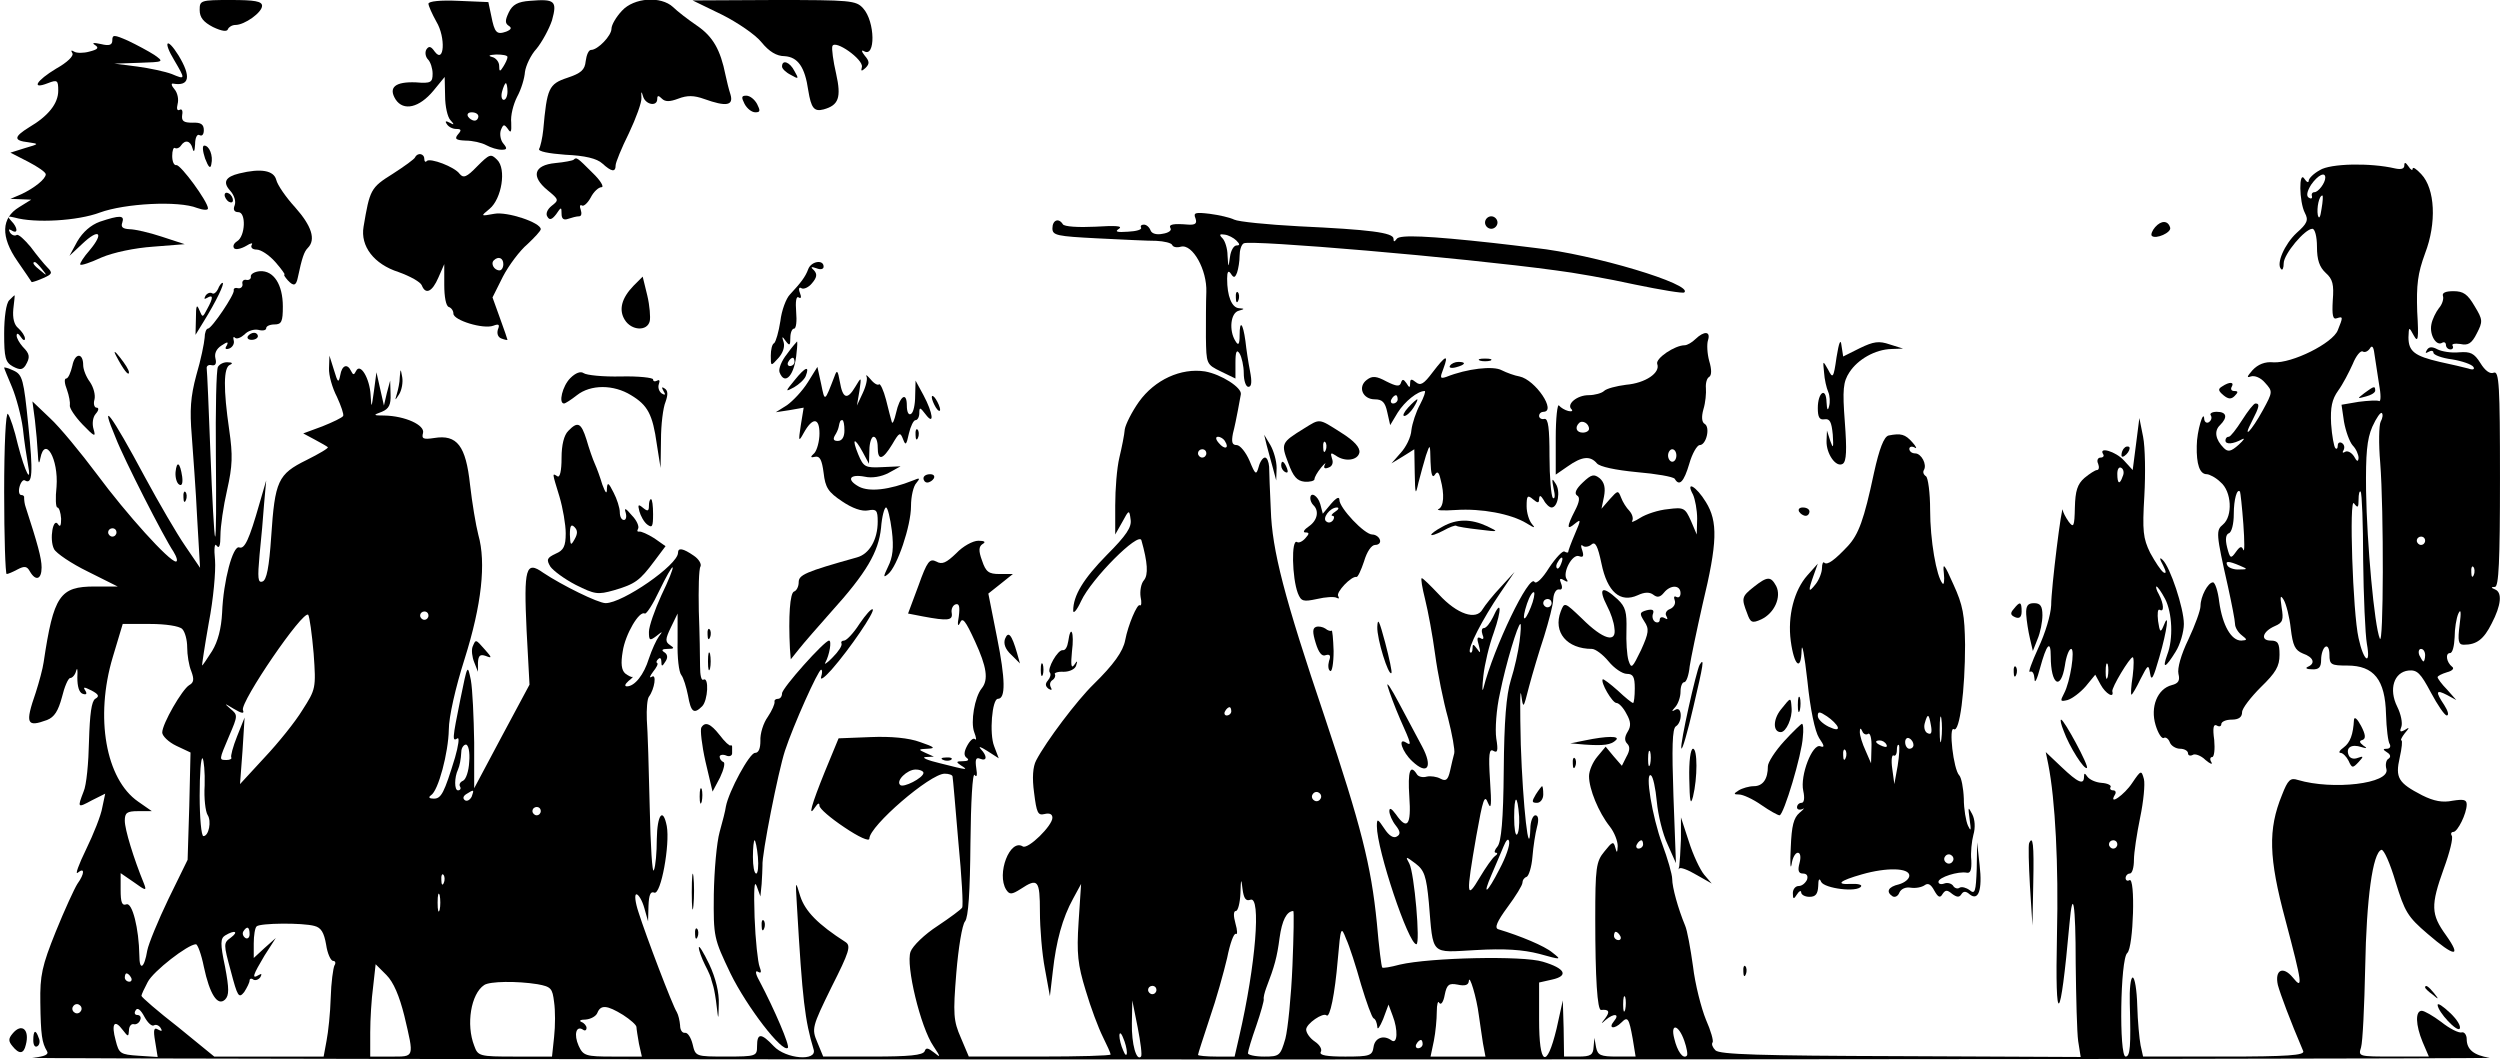 <?xml version="1.0" standalone="no"?>
<!DOCTYPE svg PUBLIC "-//W3C//DTD SVG 20010904//EN"
 "http://www.w3.org/TR/2001/REC-SVG-20010904/DTD/svg10.dtd">
<svg version="1.0" xmlns="http://www.w3.org/2000/svg"
 width="601pt" height="255pt" viewBox="0 0 601 255"
 preserveAspectRatio="xMidYMid meet">

<g transform="translate(0,255) scale(0.1,-0.1)"
fill="#000000" stroke="none">
<path d="M480 2526 c0 -18 9 -29 32 -41 21 -10 34 -12 36 -5 2 5 10 10 18 10
22 0 64 30 64 46 0 11 -18 14 -75 14 -73 0 -75 -1 -75 -24z"/>
<path d="M1030 2541 c0 -5 9 -25 19 -43 23 -38 19 -103 -4 -72 -9 13 -14 14
-20 5 -4 -7 -2 -18 4 -24 6 -6 11 -22 11 -34 0 -21 -4 -24 -40 -21 -50 2 -67
-12 -49 -41 19 -29 57 -20 91 21 l27 33 1 -45 c0 -26 6 -52 13 -59 10 -11 9
-12 -2 -6 -9 5 -12 4 -7 -3 4 -7 14 -12 23 -12 12 0 13 -3 4 -13 -9 -11 -5
-14 18 -15 17 0 39 -5 50 -11 11 -6 27 -11 37 -11 13 0 14 3 4 15 -7 8 -9 23
-6 32 6 15 8 15 17 3 7 -11 9 -8 8 15 -2 17 5 44 14 62 10 18 18 45 19 60 2
15 14 41 28 56 13 16 30 47 37 68 13 47 7 52 -53 47 -29 -2 -42 -9 -51 -28 -9
-19 -9 -26 0 -32 8 -5 6 -9 -6 -14 -23 -8 -28 -3 -36 38 l-7 33 -72 3 c-43 2
-72 -1 -72 -7z m190 -128 c0 -5 -5 -15 -10 -23 -8 -13 -10 -13 -10 2 0 9 -8
19 -17 21 -11 3 -7 5 10 6 15 0 27 -2 27 -6z m0 -83 c0 -11 -4 -20 -9 -20 -5
0 -7 9 -4 20 3 11 7 20 9 20 2 0 4 -9 4 -20z m-70 -60 c0 -5 -4 -10 -9 -10 -6
0 -13 5 -16 10 -3 6 1 10 9 10 9 0 16 -4 16 -10z"/>
<path d="M1495 2524 c-14 -15 -25 -34 -25 -43 0 -17 -33 -51 -49 -51 -6 0 -11
-12 -13 -27 -2 -21 -11 -29 -44 -40 -45 -15 -49 -25 -58 -125 -2 -20 -7 -41
-10 -46 -3 -6 23 -11 63 -14 47 -2 76 -9 89 -21 22 -20 32 -22 32 -4 0 6 14
41 32 77 17 36 31 74 30 85 -1 16 0 17 4 3 6 -20 34 -25 34 -6 0 9 3 9 11 1 8
-8 19 -8 40 0 21 8 37 8 62 -1 53 -19 71 -16 63 11 -4 12 -9 33 -12 47 -12 60
-30 92 -68 118 -22 15 -48 35 -58 45 -29 27 -94 23 -123 -9z"/>
<path d="M1735 2515 c38 -19 82 -49 96 -67 18 -22 36 -33 55 -33 32 -2 49 -26
57 -82 7 -43 14 -52 37 -46 36 10 43 28 30 86 -7 30 -11 60 -9 66 6 17 75 -32
71 -50 -3 -11 -1 -11 9 -2 10 10 9 16 -2 29 -8 10 -9 15 -2 11 28 -17 27 71
-2 103 -17 19 -30 20 -214 20 l-196 -1 70 -34z"/>
<path d="M270 2453 c0 -11 -7 -14 -27 -9 -18 4 -23 3 -15 -2 11 -7 7 -11 -13
-16 -14 -4 -31 -4 -37 0 -7 4 -8 3 -4 -4 4 -6 -12 -22 -39 -37 -48 -29 -61
-51 -20 -35 23 9 25 7 25 -18 0 -31 -24 -61 -70 -88 -37 -23 -38 -32 -2 -36
27 -4 26 -4 -8 -14 l-35 -11 43 -22 c23 -12 42 -25 42 -30 0 -11 -27 -33 -59
-48 l-26 -11 25 -1 25 -1 -29 -18 c-43 -26 -45 -71 -4 -130 18 -26 33 -48 34
-50 1 -1 13 3 27 9 23 10 24 13 11 26 -8 8 -26 30 -40 49 -15 18 -30 32 -34
29 -5 -3 -12 0 -16 6 -4 8 -3 9 4 5 16 -10 15 7 -1 23 -10 11 -8 12 8 8 49
-14 152 -8 205 12 60 22 189 29 234 11 14 -5 26 -6 26 -1 0 16 -66 106 -76
104 -6 -1 -10 9 -10 22 0 13 3 22 7 19 4 -2 10 0 14 6 10 15 23 12 28 -7 3
-11 5 -7 6 10 0 16 5 26 11 22 6 -3 10 2 10 12 0 14 -7 19 -27 18 -22 0 -27 4
-25 19 2 10 -1 15 -6 12 -6 -3 -8 2 -5 14 3 11 0 27 -8 36 -7 8 -8 14 -3 13
40 -7 44 17 13 68 -28 45 -38 34 -10 -12 27 -46 27 -47 -6 -33 -16 6 -53 14
-83 18 l-55 7 60 2 c59 2 60 2 36 19 -14 9 -42 24 -63 34 -34 15 -38 15 -38 1z
m-169 -550 c13 -16 12 -17 -3 -4 -17 13 -22 21 -14 21 2 0 10 -8 17 -17z"/>
<path d="M1880 2390 c0 -5 9 -14 21 -20 19 -11 20 -10 9 9 -11 22 -30 29 -30
11z"/>
<path d="M1790 2300 c6 -11 17 -20 26 -20 12 0 12 4 4 20 -6 11 -17 20 -26 20
-12 0 -12 -4 -4 -20z"/>
<path d="M493 2169 c8 -21 13 -26 15 -14 5 21 -5 45 -17 45 -5 0 -4 -13 2 -31z"/>
<path d="M998 2172 c-1 -4 -26 -22 -54 -40 -53 -33 -55 -38 -70 -127 -8 -47
25 -90 84 -109 28 -10 53 -24 56 -32 9 -23 25 -16 40 19 l14 32 0 -50 c0 -28
4 -51 11 -53 6 -2 11 -9 11 -16 0 -16 72 -38 96 -29 13 5 16 3 11 -9 -3 -10 0
-19 9 -22 8 -3 14 -4 14 -3 0 1 -8 25 -18 52 l-18 50 25 50 c14 27 41 63 59
78 17 16 32 32 32 36 0 16 -81 43 -112 37 -33 -6 -33 -6 -11 12 29 24 41 96
18 118 -15 15 -18 14 -48 -16 -25 -26 -33 -29 -42 -18 -12 17 -71 39 -79 31
-3 -4 -6 -1 -6 5 0 13 -16 16 -22 4z m212 -257 c0 -8 -4 -15 -9 -15 -13 0 -22
16 -14 24 11 11 23 6 23 -9z"/>
<path d="M1379 2166 c-2 -2 -22 -6 -44 -8 -52 -5 -59 -32 -19 -65 28 -23 28
-24 10 -38 -10 -8 -15 -19 -10 -26 5 -9 11 -7 21 6 12 18 13 18 13 1 0 -12 5
-16 16 -12 9 3 20 6 26 6 6 0 7 7 4 16 -3 8 -2 13 3 10 4 -3 14 6 21 19 7 14
19 25 26 25 7 0 -2 16 -22 35 -36 36 -38 38 -45 31z"/>
<path d="M5577 2141 c-15 -8 -27 -20 -27 -26 0 -5 -5 -3 -10 5 -14 22 -13 -55
1 -82 9 -17 6 -25 -20 -48 -29 -27 -50 -75 -37 -87 3 -4 6 3 6 14 0 22 51 83
69 83 6 0 11 -19 11 -43 0 -32 6 -49 21 -63 17 -15 20 -28 17 -66 -2 -36 0
-47 10 -43 15 5 15 3 2 -29 -12 -31 -110 -80 -155 -77 -20 2 -37 -5 -50 -19
-13 -15 -15 -19 -4 -15 9 3 24 -3 34 -15 19 -21 19 -22 -5 -66 -28 -51 -51
-74 -26 -26 18 35 19 42 8 42 -4 0 -18 -18 -32 -40 -14 -22 -28 -40 -32 -40
-5 0 -8 -4 -8 -9 0 -10 18 -9 40 3 8 4 4 -2 -8 -13 -19 -17 -26 -18 -36 -8
-20 20 -24 41 -9 55 19 19 16 32 -8 32 -11 0 -18 -4 -14 -9 3 -5 1 -12 -5 -16
-5 -3 -10 0 -11 7 -1 27 -18 -29 -18 -64 -1 -44 7 -68 24 -68 6 0 22 -8 33
-19 27 -22 30 -82 6 -102 -17 -14 -17 -21 12 -149 9 -41 17 -82 17 -90 0 -8 7
-20 16 -27 14 -11 14 -12 -1 -13 -24 0 -45 36 -53 93 -3 26 -10 47 -15 47 -12
0 -30 -34 -30 -57 0 -10 -13 -46 -29 -80 -18 -37 -27 -70 -24 -83 4 -16 0 -23
-16 -27 -35 -9 -52 -53 -39 -96 6 -20 15 -34 20 -31 4 3 11 -2 14 -10 3 -9 15
-16 25 -16 10 0 19 -5 19 -11 0 -5 5 -7 11 -4 5 4 20 -1 31 -12 12 -10 18 -12
14 -5 -4 6 -3 12 2 12 5 0 7 19 5 41 -4 29 -2 39 6 35 6 -4 11 -2 11 3 0 6 11
11 25 11 17 0 25 6 25 18 0 9 21 36 45 60 36 35 45 50 45 78 0 28 -4 34 -21
34 -26 0 -20 22 10 35 19 8 21 15 16 45 -4 27 -3 31 5 18 6 -10 14 -41 17 -69
5 -41 10 -52 29 -60 26 -9 31 -24 12 -32 -7 -3 -3 -6 10 -6 17 -1 22 5 22 23
0 14 5 28 10 31 6 4 10 -5 10 -19 0 -24 4 -26 43 -26 64 0 91 -34 93 -117 1
-34 5 -67 9 -72 3 -6 0 -11 -7 -11 -10 0 -10 -2 1 -9 8 -5 9 -11 3 -15 -6 -3
-8 -15 -5 -25 9 -35 -129 -51 -213 -26 -18 6 -24 0 -38 -36 -34 -83 -32 -151
8 -300 41 -155 43 -170 18 -139 -24 29 -44 18 -36 -18 6 -22 29 -84 61 -159 4
-10 -38 -13 -190 -13 l-195 0 -6 27 c-3 16 -7 58 -8 95 -1 38 -6 68 -11 68 -5
0 -8 -28 -7 -62 3 -103 1 -128 -10 -128 -16 0 -13 235 4 249 15 13 20 185 5
175 -5 -3 -9 0 -9 5 0 6 5 11 10 11 6 0 10 15 10 33 0 17 7 63 15 102 8 38 12
80 9 92 -6 22 -7 22 -28 -9 -19 -29 -58 -56 -42 -29 4 6 2 11 -4 11 -6 0 -9 4
-6 8 2 4 -7 9 -22 10 -14 1 -29 8 -34 15 -6 9 -8 9 -8 0 0 -21 -14 -15 -54 23
l-38 36 6 -29 c17 -86 25 -243 21 -410 -5 -230 8 -219 30 26 8 91 15 49 15
-95 1 -82 3 -166 6 -187 l6 -38 -433 2 c-338 1 -435 4 -445 14 -7 7 -10 15 -7
19 3 3 -4 28 -16 55 -11 27 -26 85 -31 128 -6 43 -14 87 -19 98 -17 41 -31 92
-31 112 0 11 -11 49 -24 84 -24 65 -42 174 -27 165 5 -3 11 -31 14 -63 3 -32
14 -78 26 -103 l20 -45 -6 161 c-4 116 -3 163 6 168 16 10 15 49 -1 40 -10 -6
-10 -4 0 7 6 7 12 23 12 36 0 13 4 23 9 23 5 0 11 17 13 38 3 20 17 87 31 149
36 149 37 199 8 246 -23 38 -50 53 -31 18 5 -11 10 -37 10 -58 l-1 -38 -14 33
c-14 31 -17 33 -55 28 -23 -2 -53 -12 -67 -21 -14 -9 -23 -12 -19 -7 3 6 0 16
-7 24 -7 7 -16 21 -20 32 -7 18 -8 17 -27 -4 l-20 -23 6 29 c4 21 1 34 -10 44
-14 11 -20 10 -41 -10 -16 -15 -21 -26 -14 -31 8 -4 6 -16 -5 -37 -20 -39 -20
-48 0 -31 15 12 15 10 0 -25 -9 -21 -16 -40 -16 -43 0 -2 -4 -2 -9 1 -4 3 -21
-15 -37 -39 -16 -26 -31 -40 -35 -34 -12 21 -98 -157 -123 -256 -3 -11 -3 3 0
30 3 28 14 74 25 104 20 57 18 82 -2 37 -7 -14 -16 -26 -22 -26 -5 0 -6 -7 -3
-16 4 -9 2 -13 -5 -8 -8 4 -9 -1 -4 -17 5 -19 4 -21 -4 -9 -9 12 -11 13 -11 1
0 -8 -3 -12 -6 -9 -7 8 30 80 73 143 l34 50 -33 -36 c-18 -19 -38 -44 -44 -54
-15 -27 -61 -12 -105 36 -20 21 -38 39 -41 39 -3 0 1 -23 8 -51 7 -28 18 -87
24 -132 6 -45 20 -114 31 -153 10 -39 17 -78 15 -85 -2 -8 -7 -27 -10 -42 -5
-22 -10 -26 -23 -19 -9 5 -24 7 -33 5 -10 -3 -21 0 -24 6 -16 25 -22 7 -18
-54 5 -69 -5 -82 -32 -43 -11 15 -16 17 -16 8 0 -8 7 -24 15 -34 12 -15 12
-22 3 -27 -8 -5 -19 2 -30 19 -16 24 -18 25 -18 6 0 -57 76 -284 95 -284 10 0
-5 172 -17 194 -10 18 -9 18 15 0 21 -16 26 -30 32 -94 11 -129 2 -120 113
-114 69 4 113 1 152 -9 54 -15 55 -15 32 3 -19 16 -77 40 -130 56 -10 3 -3 19
22 53 20 27 36 53 36 59 0 6 4 12 10 14 5 2 12 23 14 48 2 25 7 57 11 72 5 18
3 28 -4 28 -6 0 -12 -15 -12 -32 -3 -81 -18 54 -23 202 -2 85 -2 139 1 120 5
-35 5 -35 19 20 8 30 24 84 36 120 11 36 22 76 22 90 1 14 7 24 14 23 7 -2 9
4 5 14 -5 12 -3 14 7 8 8 -5 11 -4 6 3 -10 16 14 61 30 55 10 -4 12 0 8 13 -4
11 -4 16 1 12 4 -4 14 -3 21 3 9 8 15 -3 24 -46 14 -68 45 -95 87 -76 17 8 29
8 38 1 9 -7 16 -6 25 5 16 20 40 19 40 -1 0 -8 -4 -12 -10 -9 -5 3 -7 0 -4 -8
3 -8 -2 -17 -11 -21 -9 -3 -13 -11 -9 -17 4 -8 3 -9 -4 -5 -7 4 -12 2 -12 -4
0 -6 -5 -8 -11 -5 -6 4 -8 13 -5 20 3 9 -2 11 -15 8 -18 -5 -18 -8 -6 -27 12
-18 11 -27 -8 -69 -21 -43 -23 -46 -30 -25 -4 13 -6 46 -5 74 1 42 -2 55 -21
73 -38 35 -48 28 -25 -17 8 -15 16 -38 17 -52 6 -37 -27 -28 -78 23 -42 40
-42 40 -51 17 -19 -50 15 -90 75 -90 8 0 26 -13 40 -30 13 -16 33 -30 44 -30
15 0 19 -7 19 -35 0 -19 -2 -35 -4 -35 -3 0 -19 13 -37 30 -18 16 -34 28 -36
27 -6 -7 23 -57 33 -57 6 0 17 -12 24 -26 11 -19 11 -30 3 -43 -8 -13 -8 -22
-1 -29 7 -7 6 -17 -2 -31 l-11 -22 -20 23 -19 23 -20 -24 c-11 -13 -20 -34
-20 -47 0 -31 23 -87 50 -121 11 -14 19 -35 19 -47 -1 -17 -2 -18 -6 -3 -4 15
-7 14 -26 -10 -20 -24 -22 -39 -22 -162 0 -143 5 -220 14 -219 19 2 22 -4 10
-20 -11 -14 -11 -15 1 -4 20 17 35 15 20 -3 -15 -18 1 -20 18 -3 15 15 18 11
27 -39 l7 -43 -45 0 c-39 0 -46 3 -50 22 l-4 23 -2 -22 c-1 -19 -7 -23 -36
-23 l-35 0 -1 68 -2 67 -15 -68 c-24 -99 -42 -89 -42 22 l0 89 31 7 c41 9 32
27 -22 43 -48 15 -271 10 -344 -7 -22 -6 -41 -9 -42 -7 -2 1 -8 49 -13 107
-14 140 -38 233 -125 494 -98 290 -127 402 -130 500 -2 44 -4 90 -4 103 -1 12
-5 22 -10 22 -5 0 -12 -10 -15 -22 -6 -21 -8 -20 -22 14 -9 21 -23 38 -31 38
-11 0 -13 7 -9 28 4 15 9 40 12 56 3 16 6 33 7 38 3 16 -47 48 -86 55 -58 9
-121 -20 -159 -73 -17 -24 -32 -54 -34 -66 -1 -13 -7 -43 -13 -68 -6 -25 -10
-76 -10 -115 l0 -70 17 30 c16 30 17 30 20 6 3 -18 -10 -38 -57 -85 -57 -58
-81 -98 -81 -134 0 -9 9 1 19 23 25 54 139 168 145 146 15 -53 17 -83 6 -96
-7 -8 -10 -26 -8 -40 3 -13 2 -23 -2 -20 -6 4 -28 -47 -35 -84 -5 -27 -28 -59
-76 -106 -40 -39 -114 -137 -138 -183 -8 -15 -10 -42 -5 -78 6 -48 9 -55 25
-51 12 3 19 0 19 -9 0 -19 -58 -76 -71 -69 -31 20 -64 -66 -40 -104 8 -12 13
-12 35 2 41 27 46 22 46 -55 0 -39 5 -101 12 -137 l12 -66 7 60 c8 72 23 128
49 175 l19 35 -6 -91 c-5 -77 -2 -103 17 -165 12 -41 31 -91 41 -111 10 -20
19 -40 19 -43 0 -3 -77 -5 -170 -5 l-171 0 -19 45 c-18 41 -19 57 -11 156 5
60 14 116 21 124 8 10 12 70 13 189 1 98 5 169 10 163 5 -7 7 -1 4 16 -3 21
-1 27 9 23 17 -7 18 6 2 23 -7 8 -1 6 15 -4 l28 -18 -11 29 c-12 30 -5 114 9
114 19 0 18 47 -2 147 l-21 106 29 23 30 24 -32 0 c-26 0 -33 5 -42 32 -9 24
-8 34 1 40 9 5 5 8 -10 8 -13 0 -37 -13 -53 -30 -24 -23 -34 -28 -48 -20 -16
8 -22 1 -43 -58 l-25 -67 36 -7 c59 -11 72 -10 69 8 -2 10 3 19 9 21 9 3 11
-5 8 -29 -4 -21 -2 -26 3 -15 6 14 13 5 36 -45 28 -61 33 -92 16 -113 -17 -21
-27 -81 -18 -105 5 -13 6 -21 2 -17 -4 4 -12 -3 -19 -16 -8 -15 -8 -24 -1 -29
7 -5 3 -8 -9 -8 -17 0 -17 -2 -5 -10 19 -12 17 -12 -50 5 -30 7 -46 14 -35 15
l20 1 -20 9 c-18 8 -18 9 5 10 20 1 17 4 -18 16 -27 10 -70 14 -119 12 l-77
-3 -33 -80 c-32 -79 -42 -114 -23 -85 6 9 10 11 10 3 0 -7 27 -30 60 -52 34
-23 60 -35 60 -27 0 30 146 156 181 156 10 0 19 -3 19 -7 1 -5 7 -75 14 -158
8 -82 12 -153 9 -157 -2 -4 -29 -24 -59 -44 -31 -20 -60 -48 -65 -62 -12 -32
24 -182 55 -227 18 -27 18 -29 1 -15 -14 11 -19 12 -22 3 -4 -10 -38 -13 -124
-13 l-120 0 -14 34 c-14 33 -13 37 34 133 43 85 47 99 34 108 -67 43 -97 74
-109 110 -12 40 -12 40 -8 -25 13 -224 19 -273 40 -343 9 -29 -67 -23 -96 8
-30 32 -40 32 -40 0 0 -24 -2 -25 -74 -25 -74 0 -74 0 -81 30 -4 16 -12 28
-18 27 -7 -1 -12 7 -12 18 -1 11 -4 25 -8 32 -10 15 -74 183 -92 240 -8 24
-10 43 -5 43 5 0 14 -15 19 -33 l9 -32 1 37 c1 27 5 36 14 32 16 -6 38 116 30
160 -9 46 -23 28 -24 -31 0 -32 -3 -66 -7 -75 -4 -10 -8 58 -10 150 -2 92 -5
187 -7 212 -1 25 1 50 5 55 14 19 19 56 7 48 -7 -4 -5 1 3 12 8 10 13 19 10
21 -3 1 -2 6 3 10 4 4 7 1 7 -7 0 -12 2 -12 10 1 6 9 5 17 -3 22 -8 5 -5 8 8
8 16 0 17 2 6 9 -12 8 -12 14 2 43 l16 33 0 -68 c-1 -37 3 -73 9 -80 5 -6 12
-29 16 -49 7 -40 14 -46 34 -26 14 14 17 72 3 64 -5 -3 -8 11 -8 32 0 20 -1
80 -3 133 -1 53 0 101 4 107 3 6 -4 18 -16 26 -26 18 -38 20 -38 7 0 -29 -133
-121 -174 -121 -18 0 -105 43 -150 73 -42 30 -47 12 -40 -139 l7 -130 -67
-125 -66 -124 0 110 c-1 61 -4 128 -8 150 -8 39 -8 38 -25 -45 -20 -99 -20
-103 -7 -95 5 3 2 -18 -6 -46 -26 -85 -33 -99 -51 -99 -11 0 -14 3 -7 8 18 11
42 103 43 158 0 30 16 101 38 170 41 130 52 231 33 298 -6 23 -15 77 -20 121
-10 93 -31 121 -86 112 -26 -4 -31 -2 -27 12 5 19 -43 41 -93 42 -27 0 -28 1
-6 9 17 7 22 17 21 42 l-1 33 -8 -30 -7 -30 -9 40 -9 40 -6 -45 c-6 -42 -6
-43 -8 -10 -2 40 -25 79 -35 58 -5 -10 -7 -10 -12 0 -9 19 -22 14 -26 -10 -4
-20 -6 -18 -15 12 l-11 35 -1 -30 c-1 -17 8 -48 19 -69 10 -22 17 -42 15 -46
-2 -4 -25 -15 -50 -25 l-46 -17 28 -15 c15 -8 29 -16 31 -18 3 -2 -21 -16 -51
-31 -69 -34 -76 -50 -85 -184 -5 -74 -11 -105 -21 -108 -11 -4 -12 8 -7 64 4
38 9 94 11 124 l5 55 -16 -55 c-25 -88 -36 -111 -49 -106 -15 5 -38 -80 -41
-157 -2 -38 -10 -69 -24 -92 -12 -19 -23 -35 -24 -35 -1 0 6 46 16 103 11 56
17 124 15 150 -3 29 -1 43 4 35 6 -8 9 0 9 25 0 21 7 70 16 109 13 58 14 83 5
145 -14 97 -14 150 2 156 7 3 6 6 -5 6 -9 1 -20 -4 -24 -11 -4 -7 -6 -102 -5
-213 1 -110 1 -198 -2 -195 -2 3 -7 92 -11 199 -4 106 -8 199 -9 205 -1 6 4
10 12 8 9 -2 12 4 9 16 -3 12 2 23 14 31 15 10 18 10 13 0 -5 -7 -3 -10 6 -7
8 3 13 12 11 19 -2 8 -1 11 3 7 4 -4 14 0 23 8 8 9 23 13 33 11 11 -3 19 -1
19 4 0 5 9 9 20 9 17 0 20 7 20 43 0 53 -22 87 -55 85 -13 -1 -23 -7 -22 -13
1 -5 -4 -9 -10 -8 -7 2 -12 -3 -10 -10 1 -6 -4 -11 -10 -10 -7 2 -12 0 -11 -5
3 -9 -53 -92 -62 -92 -4 0 -8 -10 -8 -22 -1 -13 -9 -53 -20 -90 -14 -52 -16
-84 -11 -145 3 -43 10 -132 13 -198 l7 -120 -36 53 c-20 29 -63 103 -96 164
-83 155 -111 191 -71 96 20 -52 116 -240 139 -274 8 -13 11 -24 6 -24 -16 0
-119 114 -190 210 -39 52 -89 113 -113 135 l-42 40 6 -45 c3 -25 6 -61 7 -80
1 -24 3 -28 6 -12 11 56 44 -1 39 -68 -3 -27 -2 -50 2 -50 4 0 8 -12 9 -27 0
-16 -2 -21 -7 -14 -12 20 -22 -36 -10 -59 5 -10 42 -35 81 -54 l72 -36 -55 0
c-84 0 -99 -21 -123 -182 -2 -15 -11 -48 -19 -73 -26 -75 -22 -84 27 -66 18 7
27 22 36 55 6 25 15 46 20 46 5 0 12 8 14 17 3 10 4 3 3 -16 0 -21 4 -36 13
-39 9 -3 11 0 6 8 -6 9 -3 9 15 0 17 -9 20 -14 9 -20 -9 -6 -13 -36 -15 -102
-1 -51 -6 -106 -13 -121 -15 -39 -15 -40 20 -21 l32 16 -7 -33 c-3 -19 -21
-64 -39 -101 -18 -37 -27 -62 -20 -56 17 14 17 -2 -1 -27 -7 -11 -31 -63 -52
-115 -33 -82 -38 -105 -37 -170 1 -79 4 -97 16 -117 5 -8 -5 -13 -35 -16 -24
-2 1303 -4 2947 -4 1645 0 2977 2 2960 4 -38 6 -55 20 -55 45 0 10 -6 18 -12
16 -7 -2 -29 9 -49 25 -20 15 -41 27 -47 27 -16 0 -15 -34 2 -75 l15 -35 -85
0 c-84 0 -85 0 -78 22 4 13 8 99 10 193 3 165 18 275 39 282 6 1 21 -33 34
-77 22 -72 29 -84 77 -125 65 -56 83 -58 44 -3 -36 50 -37 71 -5 160 14 38 23
74 19 79 -3 5 -1 9 4 9 10 0 32 44 32 66 0 12 -8 13 -34 9 -24 -5 -45 -1 -73
13 -58 30 -65 42 -54 91 5 22 7 41 4 41 -3 0 1 8 8 17 12 14 12 16 0 8 -11 -6
-13 -4 -8 8 3 9 -1 30 -10 48 -21 42 -8 83 27 87 21 2 29 -6 54 -53 16 -30 33
-55 38 -55 6 0 3 11 -6 25 -22 33 -20 38 7 24 l22 -12 -22 25 c-13 13 -23 27
-23 30 0 3 10 8 23 12 12 3 18 9 12 13 -14 11 -17 33 -5 33 6 0 10 17 11 38 0
20 4 46 9 57 6 13 7 3 3 -27 -5 -39 -3 -48 10 -48 31 0 48 13 67 51 23 44 26
75 8 82 -10 4 -10 6 0 6 9 1 12 60 12 261 0 223 -2 259 -15 254 -9 -4 -21 5
-32 23 -15 24 -24 28 -51 26 -19 -2 -42 2 -52 7 -13 7 -21 7 -26 -2 -4 -7 -3
-8 4 -4 7 4 12 3 12 -2 0 -5 20 -13 45 -16 24 -4 47 -12 51 -18 4 -6 -1 -8
-12 -4 -11 3 -41 10 -69 16 -60 14 -75 25 -75 59 1 26 1 26 13 4 10 -18 12 -9
8 58 -2 64 1 91 19 140 28 73 24 155 -9 190 -12 13 -21 19 -21 13 0 -5 -5 -2
-10 6 -7 10 -10 11 -10 2 0 -8 -8 -10 -22 -7 -60 14 -156 12 -181 -4z m13 -18
c0 -13 -17 -35 -26 -35 -5 0 -8 -4 -6 -10 1 -5 -2 -7 -8 -3 -6 4 -4 15 6 31
16 23 34 32 34 17z m-9 -75 c-3 -21 -6 -26 -9 -15 -3 17 3 47 11 47 2 0 1 -15
-2 -32z m138 -420 c5 -26 5 -45 0 -42 -4 2 -26 1 -49 -2 l-41 -7 6 -41 c4 -22
13 -48 21 -57 8 -8 14 -22 14 -30 -1 -10 -4 -9 -11 4 -6 9 -15 14 -21 11 -6
-4 -8 -2 -4 4 3 6 2 13 -4 17 -5 3 -10 1 -10 -6 0 -7 -3 -10 -6 -6 -3 3 -8 29
-10 58 -2 40 2 59 17 80 11 15 26 44 35 64 8 20 19 33 24 30 5 -3 12 0 17 7 5
9 9 5 11 -12 2 -14 7 -46 11 -72z m4 -92 c-4 -8 -5 -53 -1 -98 9 -115 8 -447
-1 -423 -13 31 -31 228 -33 355 -1 89 2 124 15 154 10 22 20 36 23 33 3 -3 2
-12 -3 -21z m-2778 -47 c11 -17 -1 -21 -15 -4 -8 9 -8 15 -2 15 6 0 14 -5 17
-11z m-45 -29 c0 -5 -4 -10 -10 -10 -5 0 -10 5 -10 10 0 6 5 10 10 10 6 0 10
-4 10 -10z m2493 -170 c3 -41 3 -69 0 -62 -4 10 -8 9 -18 -5 -12 -17 -14 -16
-21 11 -5 20 -3 31 4 34 7 2 12 23 12 46 0 36 8 63 15 54 1 -2 5 -37 8 -78z
m288 -86 c1 -87 5 -179 9 -202 10 -54 -8 -42 -20 14 -14 61 -23 342 -11 324 9
-12 11 -11 11 9 0 13 2 22 5 19 3 -3 6 -77 6 -164z m-5401 66 c0 -5 -4 -10
-10 -10 -5 0 -10 5 -10 10 0 6 5 10 10 10 6 0 10 -4 10 -10z m5550 -20 c0 -5
-4 -10 -10 -10 -5 0 -10 5 -10 10 0 6 5 10 10 10 6 0 10 -4 10 -10z m-2077
-55 c-3 -9 -8 -14 -10 -11 -3 3 -2 9 2 15 9 16 15 13 8 -4z m1632 -5 c19 -8
19 -9 -2 -9 -12 -1 -25 4 -28 9 -7 12 2 12 30 0z m-3795 -71 c-16 -35 -30 -75
-30 -88 0 -21 2 -22 18 -10 15 12 16 12 6 -1 -6 -8 -17 -32 -24 -53 -12 -39
-34 -67 -53 -67 -6 0 -5 5 4 13 8 6 12 11 10 10 -2 -2 -10 2 -18 8 -9 8 -11
24 -6 53 6 41 40 99 53 91 4 -2 20 23 35 55 16 33 30 58 32 56 2 -2 -10 -32
-27 -67z m4357 49 c-3 -8 -6 -5 -6 6 -1 11 2 17 5 13 3 -3 4 -12 1 -19z
m-2267 -78 c-16 -40 -23 -33 -9 9 6 18 14 30 17 27 2 -3 -1 -19 -8 -36z m50
10 c0 -5 -4 -10 -10 -10 -5 0 -10 5 -10 10 0 6 5 10 10 10 6 0 10 -4 10 -10z
m-2976 -121 c6 -84 5 -86 -27 -136 -17 -28 -58 -79 -91 -114 l-59 -64 6 80 5
80 -18 -45 c-10 -25 -16 -48 -14 -51 2 -3 -3 -6 -11 -6 -19 0 -19 -1 6 58 21
49 21 50 3 65 -16 14 -15 14 8 0 20 -12 26 -12 22 -3 -7 19 145 242 157 229 3
-4 9 -46 13 -93z m276 91 c0 -5 -4 -10 -10 -10 -5 0 -10 5 -10 10 0 6 5 10 10
10 6 0 10 -4 10 -10z m-592 -32 c7 -7 12 -27 12 -44 0 -18 4 -44 10 -58 7 -19
6 -27 -5 -33 -17 -10 -65 -93 -65 -114 0 -8 15 -23 34 -32 l34 -16 -3 -129 -4
-129 -46 -94 c-25 -52 -48 -108 -51 -124 -7 -43 -19 -50 -19 -12 -1 65 -17
128 -31 123 -11 -4 -14 5 -14 35 l0 40 32 -22 c29 -21 31 -21 24 -3 -25 61
-46 130 -46 151 0 19 5 23 32 23 l33 0 -33 23 c-78 54 -104 203 -61 347 l24
80 66 0 c37 0 70 -5 77 -12z m3215 -30 c-3 -24 -12 -65 -21 -93 -11 -36 -16
-98 -17 -217 -1 -119 -6 -172 -15 -183 -7 -8 -9 -15 -4 -15 5 0 4 -4 -2 -8 -6
-4 -22 -27 -37 -52 -32 -54 -33 -44 -8 100 16 90 20 101 28 80 8 -19 9 -5 5
54 -4 63 -2 77 8 71 10 -6 12 0 7 30 -3 21 0 70 9 109 14 70 43 166 49 166 2
0 1 -19 -2 -42z m2177 -33 c0 -8 -2 -15 -4 -15 -2 0 -6 7 -10 15 -3 8 -1 15 4
15 6 0 10 -7 10 -15z m-2870 -135 c0 -5 -5 -10 -11 -10 -5 0 -7 5 -4 10 3 6 8
10 11 10 2 0 4 -4 4 -10z m-1832 -121 c-1 -23 -8 -43 -15 -46 -7 -3 -10 -9 -7
-14 3 -5 0 -9 -5 -9 -9 0 -9 31 0 50 4 9 7 24 8 43 0 9 6 17 11 17 6 0 10 -18
8 -41z m2839 -6 c-3 -10 -5 -4 -5 12 0 17 2 24 5 18 2 -7 2 -21 0 -30z m-3475
-51 c-2 -31 2 -63 7 -71 10 -15 3 -51 -10 -51 -5 0 -9 44 -9 97 0 53 3 93 7
90 3 -4 6 -33 5 -65z m1728 30 c0 -12 -49 -37 -56 -29 -11 10 17 37 37 37 11
0 19 -4 19 -8z m-1086 -57 c-4 -8 -11 -12 -16 -9 -6 4 -5 10 3 15 19 12 19 11
13 -6z m2040 -6 c-3 -5 -10 -7 -15 -3 -5 3 -7 10 -3 15 3 5 10 7 15 3 5 -3 7
-10 3 -15z m478 -42 c1 -20 -1 -39 -5 -43 -4 -4 -7 14 -7 41 0 56 8 57 12 2z
m-2352 13 c0 -5 -4 -10 -10 -10 -5 0 -10 5 -10 10 0 6 5 10 10 10 6 0 10 -4
10 -10z m2305 -139 c-30 -59 -43 -68 -19 -13 9 20 21 50 28 66 7 17 12 22 14
13 2 -9 -8 -38 -23 -66z m345 59 c0 -5 -5 -10 -11 -10 -5 0 -7 5 -4 10 3 6 8
10 11 10 2 0 4 -4 4 -10z m1140 0 c0 -5 -4 -10 -10 -10 -5 0 -10 5 -10 10 0 6
5 10 10 10 6 0 10 -4 10 -10z m-4023 -92 c-3 -8 -6 -5 -6 6 -1 11 2 17 5 13 3
-3 4 -12 1 -19z m1939 -41 c26 10 13 -156 -27 -329 l-11 -48 -44 0 c-24 0 -44
2 -44 4 0 3 13 42 28 88 16 46 34 111 42 145 7 35 16 60 21 58 4 -3 4 8 -1 25
-5 18 -5 30 1 30 5 0 10 19 11 43 1 35 2 37 5 10 3 -23 8 -30 19 -26z m-1949
-24 c-3 -10 -5 -2 -5 17 0 19 2 27 5 18 2 -10 2 -26 0 -35z m2050 -135 c-3
-73 -11 -152 -17 -175 -12 -41 -14 -43 -51 -43 -22 0 -39 4 -39 8 0 5 9 35 20
66 11 32 19 61 18 64 -1 4 2 16 6 27 20 52 26 74 32 120 6 43 17 64 33 65 2 0
1 -60 -2 -132z m-2351 96 c16 -4 23 -16 28 -45 3 -21 11 -39 17 -39 5 0 7 -5
3 -11 -3 -6 -8 -41 -9 -78 -1 -36 -6 -83 -10 -103 l-7 -38 -132 0 -131 0 -87
71 c-49 38 -88 72 -88 75 0 3 7 18 15 33 13 26 97 91 116 91 4 0 13 -24 19
-54 14 -66 33 -96 51 -79 10 10 10 26 0 79 -12 56 -11 68 0 75 23 14 34 10 14
-5 -18 -13 -18 -15 0 -81 16 -61 19 -66 32 -50 7 11 13 23 13 28 0 4 4 6 9 2
5 -3 13 0 17 6 4 8 3 9 -4 5 -18 -11 -14 0 14 47 l27 42 -27 -24 -26 -24 0 35
c0 19 3 38 7 41 8 8 110 9 139 1z m-156 -20 c0 -8 -5 -12 -10 -9 -6 4 -8 11
-5 16 9 14 15 11 15 -7z m2672 -121 c13 -43 26 -79 30 -81 5 -2 8 -11 9 -20 0
-10 6 -1 14 18 l13 35 10 -27 c13 -33 12 -70 -3 -59 -19 14 -40 6 -43 -16 -3
-21 -9 -23 -68 -23 -44 0 -63 3 -59 11 4 6 -2 17 -14 25 -12 8 -21 21 -21 29
0 14 41 42 49 34 8 -7 20 51 27 134 7 80 8 81 20 50 8 -17 24 -67 36 -110z
m623 117 c3 -5 1 -10 -4 -10 -6 0 -11 5 -11 10 0 6 2 10 4 10 3 0 8 -4 11 -10z
m-2923 -192 c24 -102 25 -98 -32 -98 l-50 0 0 58 c0 31 3 81 7 110 l6 54 26
-26 c17 -17 31 -50 43 -98z m-657 92 c3 -5 1 -10 -4 -10 -6 0 -11 5 -11 10 0
6 2 10 4 10 3 0 8 -4 11 -10z m3240 -90 c3 -19 7 -50 10 -68 l6 -32 -66 0 -66
0 8 38 c4 20 7 52 7 70 0 18 3 28 6 21 4 -6 10 2 13 19 5 25 10 29 31 25 18
-4 26 -1 27 8 1 20 19 -40 24 -81z m-2263 74 c33 -6 36 -10 40 -43 3 -20 3
-57 0 -84 l-5 -47 -89 0 c-86 0 -89 1 -98 26 -20 51 -8 125 24 146 13 9 78 10
128 2z m1488 -14 c0 -5 -4 -10 -10 -10 -5 0 -10 5 -10 10 0 6 5 10 10 10 6 0
10 -4 10 -10z m1127 -47 c-3 -10 -5 -4 -5 12 0 17 2 24 5 18 2 -7 2 -21 0 -30z
m-3713 -4 c-3 -5 -10 -7 -15 -3 -5 3 -7 10 -3 15 3 5 10 7 15 3 5 -3 7 -10 3
-15z m2549 -109 c-11 -12 -23 30 -22 80 l1 55 13 -65 c7 -36 11 -67 8 -70z
m-2373 75 c5 3 12 0 16 -6 5 -8 3 -9 -6 -4 -10 6 -12 0 -7 -29 l6 -37 -46 3
c-44 3 -47 5 -55 37 -11 40 -3 52 17 25 13 -17 14 -17 15 -1 0 9 5 16 11 15 6
-2 14 3 16 10 3 6 0 12 -7 12 -6 0 -8 5 -4 11 4 8 12 2 21 -15 8 -15 18 -24
23 -21z m1128 25 c17 -11 32 -24 32 -29 0 -4 3 -23 6 -40 l7 -31 -70 0 c-65 0
-71 2 -82 26 -12 27 -6 49 10 39 5 -4 9 -2 9 4 0 5 -6 12 -12 14 -7 3 -3 6 10
6 12 1 25 8 28 16 8 20 23 19 62 -5z m2551 -62 c6 -17 9 -34 6 -36 -9 -9 -23
11 -30 41 -10 38 10 35 24 -5z m-1340 -28 c0 -9 -4 -8 -9 5 -5 11 -9 27 -9 35
0 9 4 8 9 -5 5 -11 9 -27 9 -35z m711 20 c0 -5 -5 -10 -11 -10 -5 0 -7 5 -4
10 3 6 8 10 11 10 2 0 4 -4 4 -10z"/>
<path d="M5684 1605 c-18 -14 -18 -14 4 -8 12 3 22 9 22 14 0 12 -3 11 -26 -6z"/>
<path d="M575 2133 c-33 -8 -40 -21 -22 -41 10 -11 15 -26 11 -36 -4 -10 -1
-16 9 -16 19 0 17 -58 -3 -70 -8 -5 -11 -12 -7 -17 4 -4 17 -1 29 6 11 7 17 8
13 2 -3 -6 2 -11 12 -11 10 0 30 -13 45 -30 14 -16 24 -30 22 -30 -3 0 1 -6 8
-14 14 -15 20 -13 24 7 10 47 15 62 24 71 20 20 9 53 -30 97 -22 24 -43 54
-46 67 -6 22 -36 28 -89 15z"/>
<path d="M540 2081 c0 -5 5 -13 10 -16 6 -3 10 -2 10 4 0 5 -4 13 -10 16 -5 3
-10 2 -10 -4z"/>
<path d="M2874 2025 c4 -12 0 -16 -17 -15 -36 3 -49 1 -43 -9 3 -5 -5 -11 -19
-13 -14 -3 -26 0 -29 8 -3 8 -10 14 -16 14 -6 0 -9 -3 -7 -7 3 -5 -11 -9 -31
-10 -27 -2 -33 0 -22 7 10 7 -8 8 -57 5 -40 -2 -75 0 -78 6 -10 16 -25 10 -25
-10 0 -17 11 -19 108 -24 59 -3 123 -6 142 -6 19 -1 36 -5 38 -10 2 -5 11 -7
21 -4 28 7 63 -56 61 -109 -1 -24 -1 -73 -1 -109 1 -64 1 -65 36 -82 l35 -17
0 38 c0 27 3 33 10 22 5 -8 10 -30 10 -47 0 -18 5 -33 11 -33 8 0 9 12 4 38
-4 20 -9 53 -11 72 -6 44 -14 52 -14 14 0 -22 -3 -26 -10 -14 -16 25 -12 68 8
73 14 4 15 5 1 6 -18 1 -29 29 -29 71 0 17 3 21 9 12 7 -11 10 -10 15 3 3 9 6
27 6 40 0 13 4 27 10 30 15 9 523 -34 750 -65 41 -5 127 -20 190 -34 63 -13
117 -22 119 -19 23 19 -219 92 -359 107 -30 4 -76 9 -101 12 -155 17 -224 20
-231 10 -6 -8 -8 -8 -8 0 0 15 -58 22 -228 30 -75 4 -145 11 -155 16 -10 5
-36 11 -59 14 -34 4 -40 3 -34 -11z m98 -53 c9 -9 9 -12 1 -12 -7 0 -14 -12
-16 -27 -4 -28 -4 -28 -6 3 0 16 -6 35 -12 41 -9 9 -7 11 5 9 9 -1 22 -8 28
-14z"/>
<path d="M240 2017 c-22 -8 -41 -25 -54 -47 l-19 -35 31 29 c40 38 53 27 18
-15 -15 -17 -25 -33 -23 -35 2 -3 25 5 51 17 28 12 80 23 124 26 l76 6 -55 18
c-30 10 -65 18 -78 18 -16 1 -21 5 -17 16 6 18 -6 18 -54 2z"/>
<path d="M3570 2015 c0 -8 7 -15 15 -15 8 0 15 7 15 15 0 8 -7 15 -15 15 -8 0
-15 -7 -15 -15z"/>
<path d="M5181 2004 c-7 -8 -11 -18 -8 -21 9 -9 48 8 44 20 -5 17 -21 18 -36
1z"/>
<path d="M1943 1903 c-7 -19 -18 -33 -44 -61 -9 -9 -20 -38 -23 -64 -4 -26
-11 -50 -15 -53 -5 -2 -8 -16 -8 -30 0 -26 0 -26 18 -6 11 12 16 27 13 38 -5
15 -4 16 5 3 9 -12 11 -11 11 8 0 12 4 22 9 22 5 0 7 18 5 40 -2 25 0 39 6 35
6 -4 7 1 3 11 -4 10 -2 15 4 11 5 -3 17 2 25 12 12 14 13 22 5 31 -9 8 -8 10
6 5 10 -4 17 -2 17 4 0 18 -30 13 -37 -6z"/>
<path d="M1523 1863 c-29 -30 -36 -58 -21 -82 16 -26 54 -28 60 -3 2 9 0 37
-6 62 l-11 45 -22 -22z"/>
<path d="M524 1855 c-4 -8 -10 -13 -14 -10 -5 3 -12 0 -16 -6 -4 -8 -3 -9 4
-5 15 9 15 0 0 -27 -11 -21 -11 -21 -19 -2 -6 15 -8 10 -8 -20 l-1 -40 19 31
c31 50 52 94 46 94 -3 0 -8 -7 -11 -15z"/>
<path d="M2971 1834 c0 -11 3 -14 6 -6 3 7 2 16 -1 19 -3 4 -6 -2 -5 -13z"/>
<path d="M5873 1838 c2 -7 -2 -20 -10 -29 -7 -9 -16 -27 -18 -39 -5 -25 12
-53 26 -44 5 3 9 0 9 -5 0 -6 5 -11 11 -11 5 0 8 4 5 9 -3 4 5 6 19 4 18 -4
27 1 39 25 15 29 15 33 -5 66 -17 29 -27 36 -51 36 -19 0 -28 -4 -25 -12z"/>
<path d="M22 1828 c-7 -7 -12 -40 -12 -80 0 -58 3 -69 21 -79 17 -9 23 -8 30
2 12 20 11 28 -6 45 -8 9 -15 21 -15 27 0 7 4 6 10 -3 5 -8 10 -10 10 -4 0 6
-7 17 -16 25 -10 8 -14 24 -12 46 2 18 4 33 3 33 -1 0 -6 -5 -13 -12z"/>
<path d="M596 1742 c-3 -5 1 -9 9 -9 8 0 15 4 15 9 0 4 -4 8 -9 8 -6 0 -12 -4
-15 -8z"/>
<path d="M4076 1735 c-8 -8 -20 -15 -26 -15 -24 0 -71 -32 -66 -45 8 -21 -28
-46 -75 -50 -23 -3 -47 -9 -53 -15 -5 -5 -22 -10 -37 -10 -28 0 -54 -22 -41
-34 4 -4 0 -6 -8 -4 -8 2 -18 8 -22 13 -4 6 -8 -30 -8 -78 l0 -88 29 20 c34
24 54 26 70 7 7 -8 44 -16 96 -21 47 -4 87 -11 91 -16 11 -19 22 -8 35 36 7
25 19 45 25 45 16 0 26 43 12 51 -7 4 -8 17 -3 35 5 16 7 39 6 51 -1 11 2 24
8 27 6 4 6 18 0 38 -5 18 -6 41 -3 50 7 22 -9 23 -30 3z m-256 -216 c0 -5 -7
-9 -15 -9 -15 0 -20 12 -9 23 8 8 24 -1 24 -14z m210 -64 c0 -8 -4 -15 -10
-15 -5 0 -10 7 -10 15 0 8 5 15 10 15 6 0 10 -7 10 -15z"/>
<path d="M4415 1691 c-7 -50 -9 -52 -20 -30 -13 23 -13 23 -10 -6 1 -17 6 -38
10 -47 4 -9 5 -25 2 -35 -3 -12 -5 -8 -6 10 -1 38 -21 24 -21 -14 0 -22 4 -29
16 -27 13 2 17 -6 20 -37 2 -32 1 -35 -6 -15 l-8 25 -1 -25 c-1 -31 23 -65 39
-55 9 6 10 33 5 100 -6 79 -4 97 11 120 20 31 62 55 101 56 l28 1 -32 10 c-26
9 -39 7 -72 -9 l-40 -20 -4 26 c-2 18 -6 9 -12 -28z"/>
<path d="M1892 1699 c-13 -16 -21 -36 -18 -44 13 -34 37 -6 41 48 2 15 2 27 1
26 0 0 -12 -13 -24 -30z m18 -19 c0 -5 -5 -10 -11 -10 -5 0 -7 5 -4 10 3 6 8
10 11 10 2 0 4 -4 4 -10z"/>
<path d="M279 1695 c17 -33 31 -51 31 -40 0 6 -10 21 -21 35 -13 17 -17 18
-10 5z"/>
<path d="M174 1671 c-4 -17 -10 -31 -15 -31 -5 0 -4 -12 2 -27 5 -14 8 -31 7
-37 -2 -6 12 -27 30 -46 29 -30 33 -32 27 -12 -4 13 -2 29 5 37 8 9 8 15 2 15
-5 0 -8 9 -5 19 3 11 -2 30 -11 43 -9 12 -16 30 -16 40 0 31 -20 30 -26 -1z"/>
<path d="M3444 1655 c-21 -28 -29 -33 -40 -24 -11 9 -14 8 -14 -2 0 -12 -2
-12 -9 0 -7 10 -10 10 -13 1 -3 -10 -11 -9 -35 3 -24 13 -34 14 -47 4 -23 -17
-10 -47 19 -47 18 0 25 -7 30 -31 l7 -31 18 30 c17 27 48 52 65 52 3 0 -2 -15
-11 -32 -10 -18 -19 -46 -21 -62 -1 -17 -13 -41 -26 -55 l-22 -25 28 17 27 17
1 -57 c1 -53 2 -55 9 -23 5 19 13 49 18 65 10 29 10 29 11 -15 1 -29 4 -40 10
-32 6 10 10 8 14 -10 10 -37 8 -66 -5 -72 -7 -3 12 -4 42 -2 61 4 132 -9 170
-32 19 -12 22 -12 13 -2 -7 8 -13 27 -13 43 0 25 2 28 15 17 12 -10 15 -10 15
1 1 10 4 8 11 -3 5 -10 14 -18 19 -18 15 0 22 39 10 57 -9 15 -10 13 -5 -12 4
-16 3 -26 -2 -22 -4 5 -8 50 -8 100 0 68 -3 91 -12 90 -7 -2 -13 2 -13 7 0 6
5 10 10 10 33 0 -19 77 -57 85 -12 2 -31 9 -43 15 -20 11 -83 4 -133 -16 -15
-5 -16 -3 -7 20 13 35 6 33 -26 -9z m-84 -65 c0 -5 -5 -10 -11 -10 -5 0 -7 5
-4 10 3 6 8 10 11 10 2 0 4 -4 4 -10z"/>
<path d="M3558 1683 c6 -2 18 -2 25 0 6 3 1 5 -13 5 -14 0 -19 -2 -12 -5z"/>
<path d="M3486 1671 c-4 -5 3 -7 14 -4 23 6 26 13 6 13 -8 0 -17 -4 -20 -9z"/>
<path d="M10 1666 c0 -2 9 -23 19 -47 10 -24 22 -69 26 -99 3 -30 9 -68 12
-85 10 -53 -7 -20 -24 46 -8 35 -19 68 -24 74 -5 5 -9 -74 -9 -188 0 -108 3
-197 6 -197 3 0 15 5 26 11 17 9 23 8 30 -5 14 -24 28 -19 28 10 0 22 -10 58
-38 144 -3 8 -4 18 -4 23 1 4 -2 7 -7 7 -5 0 -7 9 -4 20 3 11 9 18 13 15 18
-11 20 18 8 133 -11 110 -14 121 -35 131 -13 6 -23 9 -23 7z"/>
<path d="M1911 1637 c-24 -29 -24 -30 -2 -18 12 7 25 19 28 27 10 26 -1 22
-26 -9z"/>
<path d="M1942 1631 c-13 -21 -36 -45 -50 -55 l-27 -17 33 5 34 6 -7 -43 c-6
-39 -5 -40 7 -18 21 38 38 38 38 -1 0 -19 -6 -40 -12 -47 -11 -10 -10 -12 2
-9 11 2 16 -8 20 -39 4 -35 11 -46 44 -68 25 -17 48 -25 63 -22 20 4 23 0 23
-27 0 -43 -20 -78 -50 -86 -125 -35 -140 -42 -140 -60 0 -10 -5 -20 -11 -22
-10 -3 -14 -60 -10 -138 l2 -25 20 25 c11 14 46 54 77 89 85 94 114 144 120
202 2 27 8 49 12 49 4 0 10 -25 14 -56 5 -41 2 -64 -9 -86 -12 -25 -12 -28 0
-18 22 18 55 116 55 163 0 24 6 49 13 56 10 12 8 13 -8 6 -58 -23 -105 -28
-130 -15 -31 17 -23 31 14 24 17 -4 40 0 57 9 l29 16 -44 -2 c-41 -2 -45 0
-58 31 -16 39 -9 42 11 5 l15 -28 1 33 c0 17 5 32 10 32 6 0 10 -11 10 -25 0
-34 12 -31 35 7 17 29 19 30 26 12 6 -16 8 -14 14 14 4 17 11 32 16 32 5 0 9
8 9 17 0 15 2 14 15 -3 22 -29 18 3 -5 46 l-19 35 -1 -37 c0 -20 -4 -40 -10
-43 -6 -4 -10 5 -10 20 0 35 -17 23 -26 -18 -4 -17 -8 -27 -10 -22 -2 6 -8 30
-14 54 -6 23 -14 40 -17 37 -3 -3 -12 2 -20 12 -8 9 -12 13 -10 7 3 -5 -1 -23
-9 -40 l-14 -30 6 35 c5 35 5 35 -10 10 -19 -32 -30 -29 -37 12 -5 28 -7 30
-13 13 -24 -62 -23 -62 -32 -18 l-9 41 -23 -37z m88 -116 c0 -16 -6 -25 -16
-25 -10 0 -12 4 -7 13 4 6 8 15 9 20 3 15 4 17 9 17 3 0 5 -11 5 -25z"/>
<path d="M961 1643 c0 -12 -4 -30 -7 -40 -5 -17 -5 -17 6 0 6 10 9 28 7 40 -4
22 -4 22 -6 0z"/>
<path d="M1371 1641 c-19 -19 -29 -61 -15 -61 3 0 17 9 31 20 33 26 88 26 130
0 40 -24 52 -46 62 -118 l9 -57 1 67 c0 37 5 78 11 92 6 17 6 27 -2 32 -7 5
-8 3 -3 -6 6 -9 4 -11 -4 -6 -7 5 -10 15 -7 23 3 8 1 11 -4 8 -6 -3 -10 -2
-10 3 0 4 -35 8 -77 7 -43 -1 -83 3 -90 8 -7 5 -19 1 -32 -12z"/>
<path d="M5342 1621 c-10 -6 -10 -10 3 -21 12 -10 19 -10 27 -2 9 9 9 12 -1
12 -7 0 -9 5 -6 10 7 12 -5 13 -23 1z"/>
<path d="M2240 1595 c0 -5 5 -17 10 -25 5 -8 10 -10 10 -5 0 6 -5 17 -10 25
-5 8 -10 11 -10 5z"/>
<path d="M3385 1570 c-10 -11 -14 -20 -9 -20 5 0 15 9 22 20 7 11 11 20 9 20
-2 0 -12 -9 -22 -20z"/>
<path d="M3135 1520 c-55 -34 -56 -36 -38 -83 12 -33 21 -43 39 -45 13 -1 24
2 24 6 0 5 7 17 16 28 8 10 13 13 9 7 -4 -8 -1 -11 9 -7 9 3 12 12 8 22 -4 13
-3 15 9 7 22 -16 53 -12 57 7 2 12 -12 28 -44 48 -55 35 -50 34 -89 10z m52
-52 c-3 -8 -6 -5 -6 6 -1 11 2 17 5 13 3 -3 4 -12 1 -19z"/>
<path d="M5135 1482 l-8 -62 -21 23 c-20 22 -62 34 -50 15 3 -4 0 -8 -6 -8 -7
0 -10 -7 -6 -15 3 -8 2 -15 -3 -15 -4 0 -18 -9 -30 -19 -17 -15 -22 -31 -23
-71 -1 -46 -3 -50 -15 -34 -7 10 -14 23 -14 28 -2 20 -28 -188 -28 -229 -1
-23 -14 -67 -31 -103 -16 -35 -25 -60 -20 -57 6 3 10 -4 11 -17 0 -13 6 -2 13
25 16 59 26 70 26 29 0 -68 24 -84 34 -22 3 22 10 40 15 40 10 0 -2 -79 -17
-107 -10 -19 -9 -20 8 -16 11 3 31 18 44 33 l23 28 13 -24 c12 -22 33 -34 28
-16 -2 9 42 82 49 82 3 0 3 -20 0 -45 -4 -25 -5 -45 -3 -45 2 0 12 17 22 38
18 35 19 36 23 12 3 -19 8 -9 22 40 19 65 25 114 10 75 -7 -17 -9 -15 -13 12
-2 18 -1 30 4 27 11 -7 10 14 -2 37 -6 10 -8 19 -6 19 3 0 12 -13 21 -30 17
-33 20 -96 5 -134 -13 -36 -4 -32 20 7 11 17 20 48 20 67 0 38 -33 137 -51
154 -8 8 -8 3 1 -13 8 -16 8 -21 1 -17 -6 4 -20 25 -32 47 -17 35 -19 52 -14
137 3 53 2 117 -3 142 l-9 45 -8 -63z m-32 -77 c-7 -21 -13 -19 -13 6 0 11 4
18 10 14 5 -3 7 -12 3 -20z m-36 -482 c-3 -10 -5 -4 -5 12 0 17 2 24 5 18 2
-7 2 -21 0 -30z"/>
<path d="M1366 1514 c-10 -10 -16 -33 -16 -65 0 -31 -4 -48 -10 -44 -13 8 -13
10 5 -49 8 -27 15 -67 15 -88 0 -31 -5 -41 -24 -49 -21 -10 -23 -14 -13 -31 7
-10 34 -30 61 -44 46 -23 53 -24 92 -13 51 15 62 23 97 70 l27 36 -27 19 c-16
10 -32 17 -36 16 -5 -1 -6 2 -3 7 3 5 -3 20 -15 32 -15 18 -19 19 -15 7 3 -10
1 -18 -4 -18 -6 0 -10 8 -10 19 0 10 -7 32 -15 47 -12 24 -15 26 -16 9 0 -14
-3 -11 -11 10 -5 17 -13 39 -18 50 -5 11 -14 37 -20 58 -13 41 -21 45 -44 21z
m15 -261 c-9 -16 -10 -14 -11 12 0 21 3 26 11 18 8 -8 8 -16 0 -30z"/>
<path d="M2201 1504 c0 -11 3 -14 6 -6 3 7 2 16 -1 19 -3 4 -6 -2 -5 -13z"/>
<path d="M4540 1503 c-11 -3 -22 -31 -35 -90 -24 -113 -37 -148 -63 -176 -32
-34 -49 -46 -56 -40 -3 4 -6 -2 -6 -13 0 -10 -7 -28 -15 -38 -18 -23 -19 -18
-5 21 l10 28 -25 -28 c-32 -36 -48 -98 -40 -158 8 -60 25 -74 26 -22 1 21 7
-12 14 -74 7 -69 18 -121 28 -137 13 -19 14 -24 3 -20 -19 7 -49 -70 -41 -107
4 -18 2 -29 -4 -29 -6 0 -11 -5 -11 -11 0 -5 6 -7 13 -4 6 4 4 0 -7 -9 -14
-12 -19 -31 -21 -83 -2 -37 -1 -56 2 -41 2 16 9 28 15 28 6 0 8 -10 4 -25 -5
-18 -2 -25 8 -25 10 0 13 -6 10 -15 -4 -8 -12 -15 -20 -15 -8 0 -14 -8 -14
-17 0 -15 2 -16 10 -3 5 8 10 10 10 5 0 -6 9 -11 20 -11 15 0 20 7 21 26 0 17
3 20 7 10 8 -16 87 -26 96 -11 3 4 -8 7 -25 6 -38 -2 -26 8 27 23 59 17 114
16 114 -3 0 -8 -11 -17 -25 -21 -26 -6 -32 -18 -15 -29 6 -3 13 1 16 9 4 9 15
14 27 12 12 -2 27 1 34 6 8 6 15 2 23 -13 9 -16 14 -19 20 -8 7 10 11 10 23 0
11 -8 17 -9 22 -1 5 8 11 8 20 0 21 -17 31 10 24 70 l-6 55 -1 -64 c-2 -54 -4
-62 -17 -51 -8 6 -19 9 -24 6 -5 -4 -13 -1 -16 5 -4 5 -13 8 -21 5 -8 -3 -14
-1 -14 4 0 11 48 26 68 22 9 -2 12 7 11 30 -2 18 1 46 5 61 5 17 4 37 -3 50
-10 19 -10 18 -6 -13 4 -27 3 -30 -4 -15 -5 11 -10 40 -10 65 -1 26 -6 51 -11
56 -14 14 -26 119 -13 111 14 -9 27 94 27 203 -1 71 -5 95 -28 145 -22 50 -26
54 -23 27 2 -18 0 -29 -3 -25 -15 17 -30 105 -30 177 0 41 -5 78 -10 81 -6 4
-8 10 -5 15 8 13 -6 40 -21 40 -8 0 -14 5 -14 11 0 5 6 7 13 3 6 -4 4 2 -6 13
-17 19 -27 22 -57 16z m-122 -701 c2 -7 -5 -7 -22 1 -14 7 -26 18 -26 26 0 11
4 11 22 -1 12 -8 24 -20 26 -26z m249 -29 c-2 -16 -4 -5 -4 22 0 28 2 40 4 28
2 -13 2 -35 0 -50z m-25 33 c3 -16 1 -23 -7 -19 -7 2 -11 13 -8 24 7 25 10 24
15 -5z m-151 -20 c5 3 9 -12 8 -33 l-1 -38 -13 30 c-8 17 -14 37 -14 45 0 10
2 11 6 2 2 -6 9 -10 14 -6z m109 -27 c0 -5 -4 -9 -10 -9 -5 0 -10 7 -10 16 0
8 5 12 10 9 6 -3 10 -10 10 -16z m-65 1 c3 -6 -1 -7 -9 -4 -18 7 -21 14 -7 14
6 0 13 -4 16 -10z m27 -51 l-8 -44 -5 37 c-3 20 -1 34 3 32 4 -3 8 3 8 12 0
10 2 15 5 13 2 -3 1 -25 -3 -50z m-125 19 c-3 -8 -6 -5 -6 6 -1 11 2 17 5 13
3 -3 4 -12 1 -19z m257 -249 c-3 -5 -10 -7 -15 -3 -5 3 -7 10 -3 15 3 5 10 7
15 3 5 -3 7 -10 3 -15z"/>
<path d="M3045 1480 c4 -14 10 -38 15 -55 l8 -30 1 30 c0 17 -7 41 -15 55
l-15 25 6 -25z"/>
<path d="M5107 1473 c-4 -3 -7 -11 -7 -17 0 -6 5 -5 12 2 6 6 9 14 7 17 -3 3
-9 2 -12 -2z"/>
<path d="M422 1415 c-1 -13 3 -27 9 -30 6 -4 9 3 7 19 -5 34 -13 40 -16 11z"/>
<path d="M3080 1431 c0 -6 4 -13 10 -16 6 -3 7 1 4 9 -7 18 -14 21 -14 7z"/>
<path d="M2220 1400 c0 -5 4 -10 9 -10 6 0 13 5 16 10 3 6 -1 10 -9 10 -9 0
-16 -4 -16 -10z"/>
<path d="M441 1354 c0 -11 3 -14 6 -6 3 7 2 16 -1 19 -3 4 -6 -2 -5 -13z"/>
<path d="M3150 1352 c0 -5 3 -12 7 -16 15 -14 10 -37 -10 -51 -12 -8 -16 -15
-9 -15 10 0 10 -3 0 -14 -7 -8 -16 -12 -20 -9 -14 8 -12 -86 2 -123 8 -20 13
-21 46 -14 21 5 42 6 47 3 6 -3 7 -2 4 4 -6 9 32 49 44 46 3 -1 11 16 18 37 7
24 18 40 27 40 9 0 14 6 11 13 -2 6 -10 12 -18 12 -19 0 -79 64 -79 83 0 9 -7
6 -20 -9 l-20 -24 -6 23 c-6 21 -24 31 -24 14z m60 -32 c-8 -5 -11 -10 -7 -10
5 0 5 -5 2 -10 -4 -6 -11 -8 -16 -4 -12 7 8 34 25 34 6 0 4 -5 -4 -10z"/>
<path d="M1560 1334 c0 -13 -3 -14 -14 -5 -12 10 -13 8 -9 -8 3 -11 11 -26 19
-32 12 -9 14 -5 14 25 0 20 -2 36 -5 36 -3 0 -5 -7 -5 -16z"/>
<path d="M4325 1320 c3 -5 10 -10 16 -10 5 0 9 5 9 10 0 6 -7 10 -16 10 -8 0
-12 -4 -9 -10z"/>
<path d="M3468 1284 c-37 -20 -36 -29 1 -10 16 9 30 14 32 12 2 -2 27 -6 54
-9 49 -6 49 -6 20 8 -39 18 -73 18 -107 -1z"/>
<path d="M4216 1139 c-29 -23 -30 -27 -16 -63 8 -23 12 -25 34 -15 32 15 49
54 36 80 -13 24 -21 24 -54 -2z"/>
<path d="M4841 1086 c-9 -10 -8 -15 4 -20 10 -4 15 1 15 14 0 24 -4 25 -19 6z"/>
<path d="M4871 1073 c1 -16 5 -41 9 -58 l7 -30 11 28 c7 16 12 42 12 58 0 22
-5 29 -20 29 -15 0 -20 -6 -19 -27z"/>
<path d="M2066 1050 c-14 -22 -31 -40 -37 -40 -5 0 -8 -3 -6 -7 2 -5 -7 -19
-21 -33 -13 -14 -22 -19 -18 -13 10 18 16 53 9 53 -11 0 -113 -114 -113 -127
0 -7 -4 -13 -10 -13 -5 0 -9 -3 -8 -7 1 -5 -6 -21 -16 -36 -11 -15 -19 -41
-18 -58 0 -18 -4 -29 -13 -29 -13 0 -63 -92 -70 -129 -1 -9 -8 -36 -15 -61 -7
-25 -13 -92 -14 -150 -1 -103 0 -106 40 -190 39 -80 125 -192 138 -179 5 5
-31 90 -69 162 -9 16 -10 25 -3 21 8 -5 9 -1 4 12 -4 10 -10 64 -12 119 -2 65
-1 91 5 75 l9 -25 3 30 c1 17 2 36 2 44 -2 26 38 227 54 276 20 61 80 195 87
195 3 0 3 -8 0 -17 -3 -10 8 -2 25 17 44 50 105 140 99 145 -3 3 -17 -13 -32
-35z m-244 -560 c2 -22 0 -40 -4 -40 -5 0 -8 18 -8 40 0 22 2 40 4 40 2 0 6
-18 8 -40z"/>
<path d="M3311 1043 c-1 -29 27 -119 34 -111 2 2 -5 35 -15 73 -14 52 -18 62
-19 38z"/>
<path d="M3164 1043 c-9 -3 -9 -13 -1 -39 7 -23 15 -33 24 -29 10 3 13 -1 8
-14 -3 -11 -2 -22 3 -24 4 -3 8 18 8 48 -1 29 -3 52 -5 49 -2 -2 -9 0 -15 5
-6 4 -16 6 -22 4z"/>
<path d="M1701 1024 c0 -11 3 -14 6 -6 3 7 2 16 -1 19 -3 4 -6 -2 -5 -13z"/>
<path d="M2416 1014 c-4 -12 1 -25 15 -38 l21 -21 -7 25 c-13 45 -21 54 -29
34z"/>
<path d="M2568 1008 c-2 -13 -7 -22 -13 -21 -12 2 -39 -46 -31 -54 3 -4 1 -12
-5 -19 -7 -8 -6 -14 2 -20 7 -4 9 -3 5 4 -3 6 -2 13 4 17 6 4 8 10 6 14 -3 3
7 7 21 6 15 0 28 7 30 15 4 12 3 13 -5 1 -7 -9 -8 1 -5 33 6 46 -3 67 -9 24z"/>
<path d="M1136 995 c-3 -8 -1 -25 4 -37 l9 -23 0 22 c1 17 5 21 19 16 15 -6
15 -4 -2 15 -23 26 -22 26 -30 7z"/>
<path d="M1702 960 c0 -19 2 -27 5 -17 2 9 2 25 0 35 -3 9 -5 1 -5 -18z"/>
<path d="M2502 940 c0 -14 2 -19 5 -12 2 6 2 18 0 25 -3 6 -5 1 -5 -13z"/>
<path d="M4086 952 c-8 -14 -48 -192 -44 -201 2 -6 15 39 29 100 24 102 27
120 15 101z"/>
<path d="M4841 934 c0 -11 3 -14 6 -6 3 7 2 16 -1 19 -3 4 -6 -2 -5 -13z"/>
<path d="M3336 900 c4 -14 17 -49 30 -79 27 -60 28 -65 14 -56 -21 13 -9 -23
15 -45 37 -35 50 -14 24 35 -12 22 -37 69 -56 105 -19 36 -31 54 -27 40z"/>
<path d="M4322 855 c0 -16 2 -22 5 -12 2 9 2 23 0 30 -3 6 -5 -1 -5 -18z"/>
<path d="M4281 844 c-19 -24 -19 -54 0 -54 13 0 28 34 26 58 -2 27 -1 27 -26
-4z"/>
<path d="M5659 820 c-2 -36 -9 -55 -25 -67 -10 -7 -13 -13 -7 -13 5 0 14 -9
19 -19 8 -18 10 -18 24 -3 13 14 12 15 -2 10 -10 -4 -19 -1 -22 7 -7 18 7 27
31 19 13 -4 15 -3 4 4 -9 7 -10 11 -2 13 9 3 8 13 -3 34 -9 17 -16 23 -17 15z"/>
<path d="M4961 793 c14 -39 50 -95 56 -89 5 5 -55 116 -62 116 -3 0 0 -12 6
-27z"/>
<path d="M1686 801 c-3 -5 1 -42 10 -82 l17 -72 18 34 c9 19 13 36 8 37 -5 2
-9 8 -9 13 0 4 7 6 15 3 8 -4 15 -1 15 5 0 6 0 13 0 16 0 3 -2 4 -4 3 -2 -2
-14 9 -26 25 -22 28 -35 33 -44 18z"/>
<path d="M4289 768 c-22 -24 -39 -51 -39 -60 0 -31 -12 -48 -34 -48 -11 0 -28
-5 -36 -10 -13 -8 -13 -10 1 -10 9 0 33 -11 53 -25 20 -14 40 -25 44 -25 10 0
54 147 56 188 2 17 1 32 -2 32 -2 0 -22 -19 -43 -42z"/>
<path d="M3810 770 l-35 -7 35 -3 c45 -3 63 -1 75 11 10 10 -22 10 -75 -1z"/>
<path d="M4061 678 c1 -55 3 -66 9 -43 11 45 11 115 0 115 -6 0 -10 -30 -9
-72z"/>
<path d="M2268 723 c7 -3 16 -2 19 1 4 3 -2 6 -13 5 -11 0 -14 -3 -6 -6z"/>
<path d="M3781 714 c0 -11 3 -14 6 -6 3 7 2 16 -1 19 -3 4 -6 -2 -5 -13z"/>
<path d="M1682 635 c0 -16 2 -22 5 -12 2 9 2 23 0 30 -3 6 -5 -1 -5 -18z"/>
<path d="M3692 640 c-10 -17 -10 -20 3 -20 8 0 15 9 15 20 0 11 -1 20 -3 20
-1 0 -8 -9 -15 -20z"/>
<path d="M4041 533 c-1 -28 -3 -57 -4 -65 -2 -7 -2 -10 0 -6 2 4 21 -3 41 -15
l37 -21 -18 21 c-10 12 -27 48 -37 80 l-19 58 0 -52z"/>
<path d="M4878 523 c-2 -5 -1 -51 2 -103 l6 -95 2 103 c2 93 -1 115 -10 95z"/>
<path d="M1663 405 c0 -38 2 -53 4 -32 2 20 2 52 0 70 -2 17 -4 1 -4 -38z"/>
<path d="M1831 324 c0 -11 3 -14 6 -6 3 7 2 16 -1 19 -3 4 -6 -2 -5 -13z"/>
<path d="M1671 304 c0 -11 3 -14 6 -6 3 7 2 16 -1 19 -3 4 -6 -2 -5 -13z"/>
<path d="M1680 272 c0 -7 7 -26 15 -42 9 -17 15 -32 15 -35 1 -3 3 -10 5 -17
2 -7 6 -29 8 -48 4 -34 4 -33 5 7 1 26 -7 61 -23 95 -14 29 -25 47 -25 40z"/>
<path d="M4191 214 c0 -11 3 -14 6 -6 3 7 2 16 -1 19 -3 4 -6 -2 -5 -13z"/>
<path d="M5830 176 c0 -2 8 -10 18 -17 15 -13 16 -12 3 4 -13 16 -21 21 -21
13z"/>
<path d="M5860 134 c1 -17 47 -66 53 -57 4 6 -7 23 -23 38 -17 16 -30 25 -30
19z"/>
<path d="M30 65 c-10 -12 -10 -18 0 -30 16 -20 27 -19 32 3 10 37 -10 54 -32
27z"/>
<path d="M80 49 c0 -11 4 -18 10 -14 5 3 7 12 3 20 -7 21 -13 19 -13 -6z"/>
</g>
</svg>
